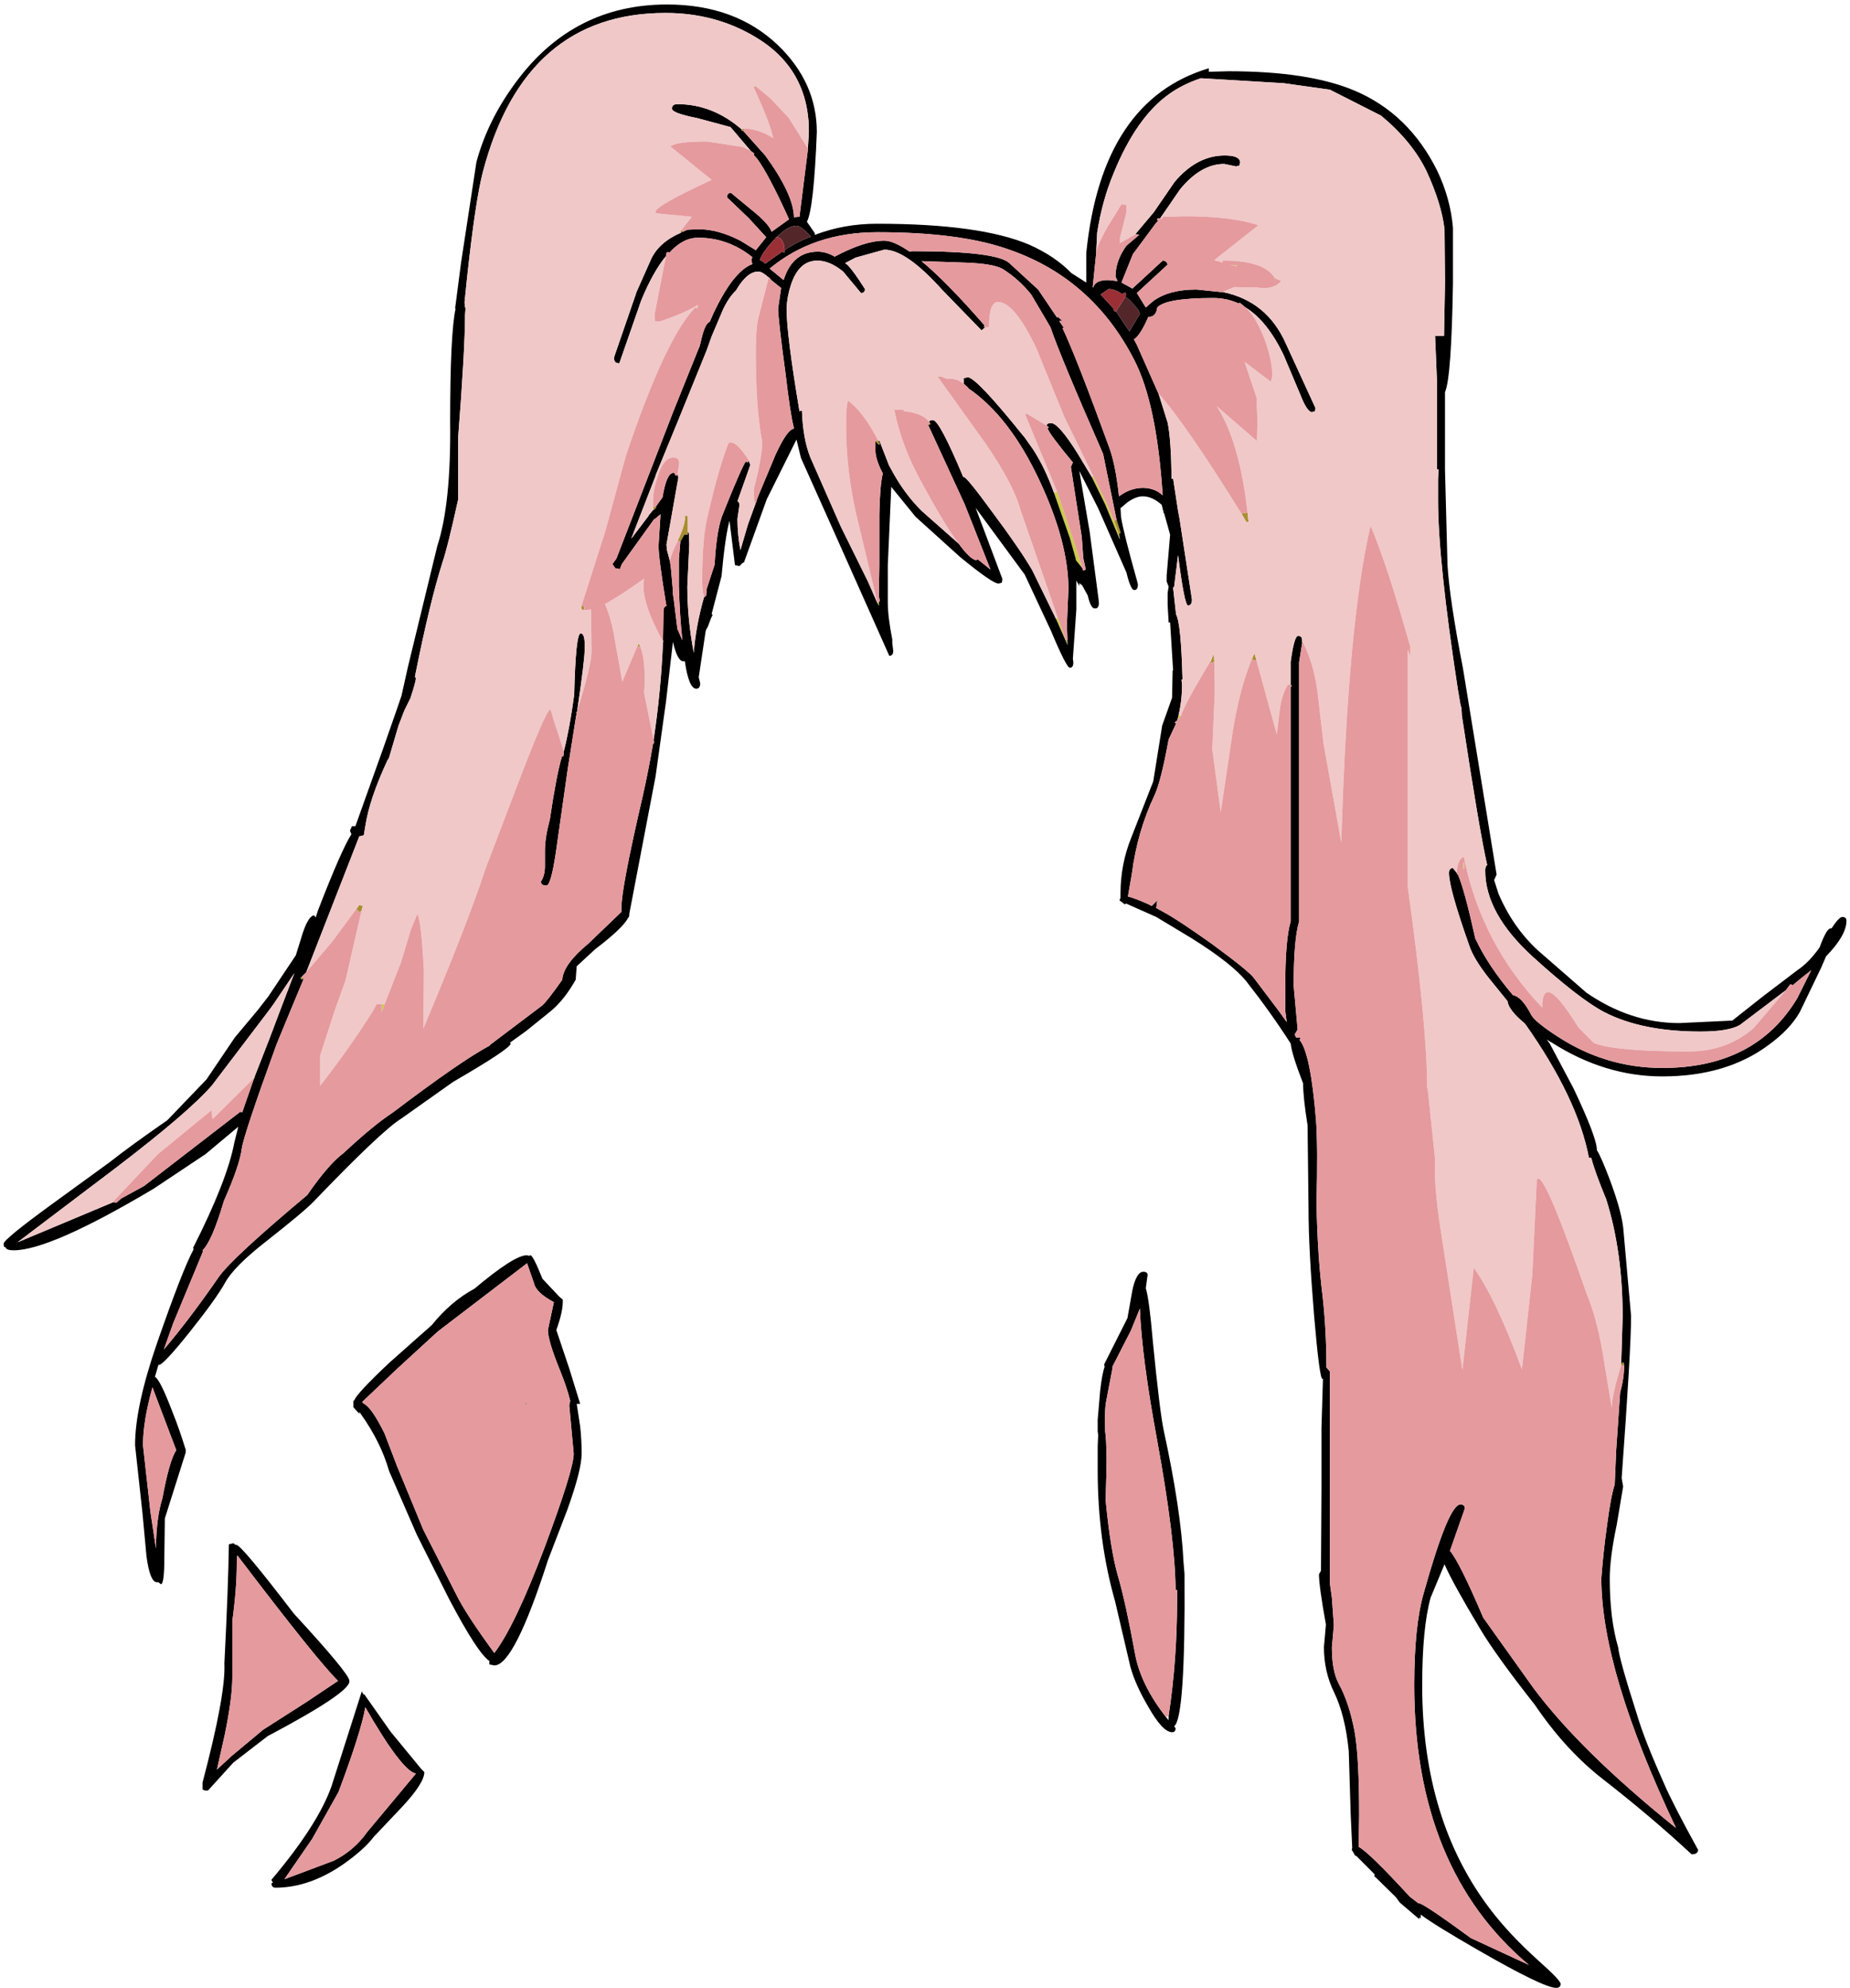 <?xml version="1.0" encoding="UTF-8"?>
<svg xmlns="http://www.w3.org/2000/svg" xmlns:xlink="http://www.w3.org/1999/xlink" width="296px" height="318px" viewBox="0 0 296 318" version="1.1">
<g id="surface1">
<path style=" stroke:none;fill-rule:evenodd;fill:rgb(79.608%,79.608%,27.843%);fill-opacity:1;" d="M 129.266 23.914 L 129.105 23.914 L 129.266 23.758 L 129.266 23.914 M 185.633 34.918 L 185.789 35.078 L 185.551 34.996 L 185.633 34.918 M 194.762 65.051 L 194.762 65.129 L 194.68 65.051 L 194.762 65.051 M 188.57 114.398 L 188.965 114.477 L 188.332 115.273 L 188.57 114.398 M 193.648 105.789 L 193.73 105.789 L 193.73 105.867 L 193.648 105.789 M 206.113 109.453 L 206.512 109.453 L 206.512 109.613 L 206.113 109.453 M 208.336 102.758 L 208.418 102.758 L 208.336 102.918 L 208.336 102.758 M 246.684 161.113 L 246.762 161.113 L 246.762 161.191 L 246.684 161.113 M 234.297 138.949 L 234.137 139.031 C 234.086 138.5 234.113 138.102 234.219 137.836 L 234.297 138.949 M 286.855 157.605 L 286.934 157.523 L 287.012 157.605 L 286.855 157.605 M 203.891 44.961 L 203.812 44.961 L 203.891 44.961 M 197.938 42.492 L 197.855 42.648 L 196.906 42.332 L 197.938 42.492 M 169.117 78.602 L 171.578 85.859 L 173.168 90.879 L 172.133 89.605 L 172.133 89.445 L 171.184 86.098 L 168.641 78.844 L 169.117 78.602 M 170.785 102.52 L 170.785 103.238 L 170.625 102.758 L 168.961 99.012 L 169.195 98.691 L 170.547 102.438 L 170.547 102.598 L 170.785 102.52 M 140.617 96.301 L 140.617 96.938 L 140.379 96.461 L 140.379 96.379 L 140.617 96.301 M 179.043 85.379 L 179.121 85.938 L 179.043 86.016 L 176.82 80.676 L 174.676 76.293 L 174.914 76.133 L 177.137 80.676 L 178.246 83.305 L 178.961 85.301 L 178.961 85.379 L 179.043 85.379 M 199.129 82.109 L 199.047 82.031 L 199.129 82.031 L 199.129 82.109 M 120.93 80.355 L 120.93 80.438 L 120.691 80.355 L 120.93 80.355 M 104.891 76.133 L 104.891 76.051 L 105.207 76.293 L 104.891 76.133 M 111.641 48.789 L 111.719 48.707 L 111.641 48.867 L 111.641 48.789 M 93.457 97.02 L 93.539 97.098 L 93.457 97.098 L 93.457 97.02 M 92.27 114.238 L 92.27 114.477 L 92.188 114.477 L 92.27 114.238 M 89.887 121.094 L 89.887 121.016 L 89.965 121.016 L 89.887 121.094 M 88.535 114.957 L 88.934 116.867 L 88.535 115.035 L 88.535 114.957 M 61.543 160.633 L 61.227 161.512 L 61.066 161.91 L 61.066 160.633 L 61.543 160.633 M 57.336 145.887 L 57.336 145.727 L 57.336 145.887 M 102.191 103.395 L 102.27 103.555 L 102.191 103.555 L 102.191 103.395 "/>
<path style=" stroke:none;fill-rule:evenodd;fill:rgb(65.882%,55.686%,18.431%);fill-opacity:1;" d="M 120.93 13.793 L 120.609 14.031 L 120.691 13.793 L 120.93 13.793 M 119.023 20.566 L 118.941 20.965 L 118.703 20.965 L 118.625 20.809 L 118.703 20.727 L 118.863 20.566 L 119.023 20.566 M 109.258 37.07 L 108.941 37.23 L 108.859 36.91 L 109.02 36.832 L 109.258 37.07 M 106.082 102.359 L 106.16 102.598 L 106.16 102.758 L 106.082 102.598 L 106.082 102.359 M 104.652 118.863 L 104.492 119.02 L 104.492 118.941 L 104.652 118.863 M 48.602 156.57 L 48.285 156.727 L 48.047 156.41 L 48.285 156.25 L 48.602 156.57 M 195.555 41.773 L 195.555 41.691 L 195.793 41.691 L 195.555 41.773 M 203.969 44.484 L 204.129 44.562 L 203.891 44.961 L 203.969 44.484 M 199.605 82.031 L 199.762 83.465 L 199.445 83.547 L 198.652 82.191 L 199.047 82.031 L 199.129 82.109 L 199.605 82.031 M 193.57 105.945 L 193.648 105.789 L 193.73 105.867 L 193.73 105.789 L 194.207 104.512 L 194.285 105.867 L 193.887 106.027 L 193.809 105.945 L 193.809 106.027 L 193.57 105.945 M 200.316 105.391 L 200.715 104.512 L 201.031 105.629 L 200.637 105.629 L 200.555 105.547 L 200.316 105.391 M 208.418 102.758 L 208.496 102.836 L 208.336 102.918 L 208.418 102.758 M 233.82 113.121 L 233.742 113.121 L 233.742 112.801 L 233.82 113.121 M 233.266 139.906 L 233.188 139.906 L 233.105 139.746 L 233.105 139.668 L 233.266 139.906 M 198.176 48.551 L 198.176 48.469 L 198.414 48.469 L 198.176 48.551 M 167.609 68.559 L 167.77 68.32 L 167.848 68.32 L 167.609 68.559 M 170.785 102.359 L 170.785 102.52 L 170.547 102.598 L 170.547 102.438 L 170.785 102.359 M 148.793 67.68 L 148.875 67.762 L 148.875 67.84 L 148.715 68 L 148.477 67.922 L 148.793 67.68 M 140.539 70.551 L 140.777 70.949 L 140.695 71.188 L 140.301 70.871 L 140.141 70.633 L 140.062 70.633 L 140.457 70.391 L 140.539 70.551 M 157.449 52.297 L 157.367 52.297 L 157.527 52.059 L 157.449 52.297 M 178.645 83.148 L 179.281 85.141 L 179.281 85.301 L 179.043 85.379 L 178.961 85.379 L 178.961 85.301 L 178.246 83.305 L 178.645 83.148 M 150.145 60.426 L 150.062 60.27 L 150.461 60.188 L 150.145 60.426 M 268.039 292.332 L 268.117 292.332 L 268.117 292.41 L 268.039 292.332 M 259.859 218.43 L 259.383 218.43 L 259.543 217.953 L 259.781 217.953 L 259.859 218.27 L 259.859 218.43 M 206.59 109.613 L 206.75 109.613 L 206.512 109.934 L 206.59 109.613 M 119.816 73.742 L 119.578 73.98 L 119.816 73.66 L 119.816 73.742 M 110.051 85.141 L 110.051 85.539 L 109.496 85.539 L 108.859 86.656 L 108.465 86.496 L 108.465 86.414 C 109.309 84.66 109.68 83.359 109.574 82.508 L 109.895 82.508 L 110.051 82.668 L 110.051 85.141 M 104.969 80.996 L 104.969 81.234 L 104.574 81.633 L 104.574 81.473 L 104.492 81.074 L 104.969 80.996 M 93.062 96.859 L 93.457 97.02 L 93.457 97.578 L 93.062 97.496 L 92.984 97.02 L 93.062 96.859 M 88.141 113.68 L 88.059 113.441 L 88.141 113.68 M 57.812 145.805 L 57.336 145.887 L 57.336 145.727 L 57.02 145.406 L 57.496 144.77 L 58.051 144.93 L 57.812 145.805 M 140.379 96.379 L 140.617 96.301 L 140.379 96.379 M 102.27 103.555 L 102.191 103.395 L 102.031 103.238 L 102.191 102.918 L 102.43 103.395 L 102.27 103.555 M 18.277 192.363 L 18.195 192.281 L 18.195 192.125 L 18.277 192.363 M 40.664 172.434 L 40.824 172.273 L 40.742 172.434 L 40.586 172.672 L 40.504 172.594 L 40.664 172.434 "/>
<path style=" stroke:none;fill-rule:evenodd;fill:rgb(0%,0%,0%);fill-opacity:1;" d="M 118.941 20.965 L 122.438 24.871 C 125.453 29.02 126.988 32.312 127.039 34.758 L 127.836 34.68 L 127.914 34.68 L 129.266 23.914 L 129.266 23.758 L 129.422 21.047 C 129.422 14.297 126.512 9.223 120.691 5.82 C 116.457 3.32 111.719 2.074 106.48 2.074 C 91.449 2.074 81.711 10.551 77.262 27.504 C 76.469 30.531 75.621 36.191 74.723 44.484 L 74.324 48.391 L 74.406 49.105 L 74.484 49.348 L 74.406 50.383 C 74.406 53.996 74.035 60.586 73.293 70.152 L 73.293 79.957 C 72.184 85.008 71.363 88.301 70.832 89.844 C 69.457 94.148 67.973 100.285 66.387 108.258 L 66.547 108.496 C 66.547 108.816 66.254 109.879 65.672 111.688 L 64.719 113.602 L 63.766 116.07 L 62.258 121.172 L 62.102 121.492 L 62.02 121.57 C 60.062 125.77 58.871 129.305 58.449 132.176 L 58.211 133.609 L 57.652 133.77 L 57.496 133.77 L 49 155.531 L 48.285 156.25 L 48.047 156.41 L 48.285 156.727 L 48.602 156.57 L 46.539 161.512 L 44.238 167.09 C 40.742 176.711 38.891 182.266 38.68 183.754 C 38.469 185.508 37.516 188.297 35.82 192.125 C 34.551 196.43 33.414 199.059 32.406 200.016 L 32.488 200.176 L 27.723 211.656 L 26.215 215.879 C 28.969 212.637 31.906 208.758 35.027 204.242 C 36.457 202.223 41.168 197.863 49.16 191.168 C 51.434 187.871 53.367 185.641 54.953 184.469 C 58.078 181.547 60.723 179.367 62.895 177.934 C 70.199 172.406 75.359 168.844 78.375 167.25 L 78.375 167.172 L 86.711 160.875 C 87.238 160.449 88.324 159.066 89.965 156.727 C 90.07 155.082 91.449 153.168 94.094 150.988 L 99.414 145.887 L 99.414 145.328 C 99.414 143.148 100.551 137.172 102.828 127.391 C 103.461 124.574 104.02 121.758 104.492 118.941 L 104.492 119.02 L 104.652 118.863 L 104.574 118.383 C 105.367 113.121 105.871 107.859 106.082 102.598 L 106.16 102.758 L 106.16 102.598 L 106.082 102.359 L 106.16 97.816 C 106.16 97.285 106.32 96.992 106.637 96.938 L 106.559 96.539 C 105.766 91.703 105.367 88.621 105.367 87.293 L 105.684 82.27 L 104.73 83.066 L 104.652 83.066 L 99.492 90.242 L 99.176 91.039 L 98.383 90.879 L 98.383 90.801 L 97.984 90.242 L 98.621 89.367 L 107.75 65.77 L 111.957 55.324 L 112.355 53.73 C 112.723 52.348 113.121 51.605 113.543 51.5 L 114.18 50.062 C 116.297 45.598 118.359 42.996 120.371 42.25 L 120.215 41.613 L 120.371 41.137 C 117.777 39.062 114.895 38.027 111.719 38.027 C 110.078 38.027 108.543 38.824 107.113 40.418 L 106.957 40.34 L 106.719 40.34 L 106.637 40.496 L 106.559 40.977 C 105.184 42.625 103.859 44.988 102.59 48.07 L 99.094 58.117 C 98.406 58.117 98.145 57.742 98.301 57 L 101.875 46.637 L 104.176 41.453 C 105.023 39.648 106.609 38.238 108.941 37.23 L 109.258 37.07 L 109.973 36.75 L 111.797 36.672 C 113.863 36.672 116.086 37.281 118.465 38.504 L 120.93 40.02 L 122.594 37.945 L 119.816 34.918 L 116.324 31.57 C 116.324 31.09 116.535 30.852 116.957 30.852 L 121.008 34.199 C 122.332 35.316 123.152 36.273 123.469 37.07 L 126.246 35.078 C 124.078 30.293 122.383 27.078 121.168 25.43 L 120.609 24.793 L 120.691 24.555 L 120.133 24.156 L 116.879 20.328 L 111.559 18.895 C 108.859 18.363 107.512 17.855 107.512 17.379 C 107.512 16.902 107.801 16.66 108.383 16.66 C 112.141 16.66 115.582 18.016 118.703 20.727 L 118.625 20.809 L 118.703 20.965 L 118.941 20.965 M 129.105 35.477 L 130.375 37.309 L 130.375 37.629 L 130.453 37.547 C 133.523 36.379 136.805 35.793 140.301 35.793 C 151.309 35.793 159.434 36.91 164.672 39.141 C 167.426 40.363 169.672 41.879 171.422 43.688 L 173.801 45.199 L 173.801 40.496 C 175.441 24.18 181.98 14.324 193.41 10.922 L 193.41 11.48 L 196.586 11.398 C 205.16 11.398 211.883 12.438 216.754 14.508 C 222.52 16.953 226.914 21.207 229.93 27.266 C 231.359 30.238 232.207 33.297 232.473 36.434 L 232.473 45.281 C 232.312 55.379 231.891 61.199 231.199 62.738 L 231.199 75.094 L 231.598 90.32 C 231.809 93.988 232.629 99.488 234.059 106.824 L 239.457 139.906 L 239.062 140.785 L 239.773 143.016 C 241.309 146.578 243.402 149.578 246.047 152.023 L 253.828 158.801 C 258.539 162.043 263.488 163.664 268.672 163.664 L 277.168 163.266 L 282.012 159.438 L 287.566 155.215 C 288.84 154.363 290.031 153.141 291.141 151.547 C 291.883 149.527 292.465 148.516 292.887 148.516 L 293.047 148.516 C 293.84 147.293 294.422 146.684 294.793 146.684 C 295.215 146.684 295.43 146.895 295.43 147.32 C 295.43 148.863 294.344 150.75 292.172 152.98 L 291.379 154.816 L 287.965 161.91 C 286.906 163.77 285.238 165.523 282.965 167.172 C 278.465 170.52 272.801 172.195 265.973 172.195 C 259.836 172.195 253.934 170.387 248.27 166.773 L 248.109 166.691 L 247.477 166.293 L 247.953 166.934 L 251.762 174.105 C 254.25 179.367 255.496 182.637 255.496 183.914 L 255.496 183.992 C 255.973 184.734 256.66 186.305 257.559 188.695 C 258.934 192.363 259.676 195.18 259.781 197.145 L 260.973 210.539 C 260.973 214.047 260.469 222.684 259.465 236.445 L 259.703 237.801 L 258.672 243.941 C 257.93 247.449 257.559 250.32 257.559 252.551 C 257.559 256.801 258.008 260.469 258.91 263.551 C 259.016 264.773 260.02 268.363 261.926 274.312 C 262.668 276.863 264.094 280.504 266.211 285.234 C 267.113 287.359 268.938 290.922 271.691 295.918 C 271.691 296.395 271.348 296.637 270.656 296.637 C 266.371 292.648 261.633 288.637 256.445 284.598 C 252.477 281.516 248.852 277.555 245.57 272.719 C 241.391 267.406 238.48 263.367 236.836 260.602 C 233.875 255.66 231.969 252.203 231.121 250.238 L 228.898 255.578 C 228 258.82 227.551 263.5 227.551 269.609 C 227.551 284.121 231.254 296.156 238.664 305.723 C 240.676 308.328 243.188 310.984 246.207 313.695 C 248.535 315.77 249.699 316.988 249.699 317.363 C 249.699 317.789 249.461 318 248.984 318 C 247.66 318 243.531 316.008 236.602 312.02 C 231.891 309.312 228.793 307.398 227.312 306.281 L 227.312 306.918 L 227.074 306.68 L 227.074 307 L 223.977 304.367 L 223.34 303.492 L 220.086 300.301 L 219.926 300.223 L 219.926 299.824 L 216.992 296.875 L 216.832 296.875 L 216.516 296.316 L 216.277 295.918 L 216.355 295.598 L 216.117 290.418 L 215.801 280.133 C 215.43 276.309 214.637 273.145 213.418 270.648 C 212.359 268.469 211.828 266.078 211.828 263.473 L 212.148 259.883 C 211.406 255.793 211.035 253.109 211.035 251.832 L 211.355 251.273 L 211.434 238.441 L 211.434 228.477 L 211.672 220.582 L 211.59 220.582 C 211.273 220.582 210.824 217.156 210.242 210.301 C 209.66 203.23 209.367 197.625 209.367 193.48 L 209.211 180.008 C 208.734 177.031 208.496 174.797 208.496 173.309 C 207.277 170.176 206.617 168.047 206.512 166.934 C 204.395 163.637 202.066 160.367 199.523 157.125 C 197.988 155.16 195 152.797 190.555 150.031 L 184.996 146.684 L 180.152 144.531 L 179.996 144.691 L 179.359 144.211 L 179.121 144.051 L 179.281 143.574 L 179.281 142.938 C 179.281 139.801 179.863 136.797 181.027 133.93 L 184.52 125 L 185.949 116.07 L 187.535 111.605 L 187.617 107.301 L 187.695 107.223 L 187.219 99.57 L 186.98 99.57 L 186.82 96.699 L 186.82 94.867 L 186.98 93.828 L 186.664 93.031 L 186.664 92.074 L 187.219 85.539 L 186.266 82.109 L 186.188 82.109 L 186.188 82.031 L 185.871 80.754 C 184.863 79.852 183.859 79.398 182.852 79.398 C 182.113 79.398 181.293 79.719 180.391 80.355 L 179.359 81.234 L 179.281 81.234 L 179.359 82.668 C 179.625 84.371 180.496 87.852 181.98 93.113 L 182.059 93.43 L 182.059 93.512 C 182.059 94.094 181.875 94.387 181.504 94.387 L 181.422 94.387 C 181.055 94.281 180.656 93.352 180.234 91.598 L 175.707 81.312 L 172.691 75.336 L 174.359 85.141 L 175.785 95.98 L 175.785 96.062 C 175.891 96.859 175.734 97.285 175.309 97.336 L 175.152 97.336 C 174.727 97.336 174.359 96.645 174.039 95.266 L 173.168 93.672 L 172.691 93.273 L 172.691 93.75 L 172.215 92.871 L 172.215 97.496 L 171.66 105.391 L 171.738 105.945 C 171.738 106.531 171.551 106.824 171.184 106.824 C 170.812 106.824 169.805 104.855 168.164 100.926 L 163.957 91.918 L 156.098 81.234 L 160.387 92.633 L 160.305 93.191 L 159.828 93.352 L 159.75 93.352 C 159.113 93.352 157.078 91.941 153.637 89.125 L 146.492 82.668 L 142.602 77.887 L 142.047 90.402 L 142.047 96.379 C 142.047 97.867 142.285 99.836 142.762 102.281 L 142.762 102.836 L 142.918 104.113 C 142.918 104.645 142.707 104.91 142.285 104.91 L 133.152 84.422 L 128.152 73.262 L 127.438 70.312 L 122.676 79.879 L 119.023 90.004 L 118.863 90.004 L 118.309 90.562 L 117.594 90.402 L 116.719 83.305 C 116.242 85.059 115.82 88.012 115.449 92.156 L 113.863 98.215 L 114.02 98.375 L 113.781 98.852 L 113.148 100.527 L 113.148 100.367 L 112.91 100.926 L 111.797 108.34 L 112.035 109.297 C 112.035 109.879 111.824 110.172 111.402 110.172 C 110.605 110.172 110 108.711 109.574 105.789 L 109.336 105.789 C 108.703 105.789 108.145 104.75 107.668 102.68 L 106.559 112.246 L 104.891 124.203 L 100.684 146.203 L 100.684 146.445 L 100.605 146.762 L 100.523 146.762 C 100.047 147.824 98.273 149.527 95.207 151.863 L 92.27 154.574 L 92.109 156.727 C 90.945 158.801 89.648 160.449 88.219 161.672 L 84.172 164.938 L 81.629 166.773 L 81.551 166.773 L 81.711 166.934 C 81.711 167.465 78.641 169.508 72.5 173.07 L 64.164 178.969 C 62.102 180.246 57.441 184.656 50.191 192.203 C 49.184 193.266 46.617 195.418 42.488 198.66 C 39.156 201.266 37.012 203.418 36.059 205.117 C 35.055 206.926 33.148 209.582 30.344 213.09 C 27.539 216.598 25.898 218.352 25.422 218.352 L 25.344 218.352 L 24.785 220.266 C 25.316 220.477 26.27 222.391 27.645 226.004 C 28.387 227.863 29.047 229.75 29.629 231.664 L 29.707 231.824 L 29.707 232.383 L 29.629 232.621 L 26.375 242.906 L 26.293 249.203 C 26.293 252.02 26.109 253.426 25.738 253.426 L 25.344 253.109 L 25.105 253.109 C 24.363 253.109 23.809 251.727 23.438 248.965 L 22.801 242.105 L 21.609 231.188 C 21.609 227.094 22.773 221.672 25.105 214.922 C 27.855 207.004 29.812 201.98 30.98 199.855 L 30.898 199.617 C 34.551 192.391 36.746 186.781 37.488 182.797 L 38.125 180.246 L 32.883 184.629 L 24.629 190.129 C 13.566 196.719 6.078 200.016 2.16 200.016 C 1.418 200.016 0.996 199.855 0.891 199.539 L 0.652 199.457 L 0.57 198.98 C 0.57 198.5 3.164 196.375 8.352 192.602 L 17.562 185.906 C 19.785 184.152 22.855 181.918 26.77 179.207 L 33.043 172.672 L 37.566 165.977 L 41.301 161.512 L 42.965 159.359 L 47.332 152.82 L 48.445 149.234 C 49.078 147.375 49.688 146.445 50.27 146.445 L 50.508 146.762 L 50.906 145.566 C 53.395 139.137 55.168 135.098 56.227 133.449 L 55.988 132.891 L 56.305 132.176 L 56.859 132.176 L 61.305 119.738 L 63.449 113.602 L 64.242 111.289 L 65.273 106.664 L 69.961 87.371 C 71.441 82.855 72.129 76.238 72.023 67.523 C 72.023 58.062 72.316 52.004 72.898 49.348 L 72.816 49.348 L 73.77 42.012 L 76.23 25.91 C 77.449 21.391 79.594 17.086 82.66 12.996 C 88.75 4.809 96.766 0.719 106.719 0.719 C 114.02 0.719 119.949 2.895 124.5 7.254 C 128.629 11.242 130.691 15.863 130.691 21.125 C 130.375 29.258 129.848 34.039 129.105 35.477 M 233.742 113.121 L 233.266 110.332 C 231.148 96.566 230.09 86.469 230.09 80.039 L 230.09 76.691 L 230.168 75.094 L 229.93 75.094 L 229.93 61.383 L 229.613 53.73 L 231.043 53.73 L 231.199 45.199 L 231.121 36.672 C 230.805 33.961 229.852 30.879 228.262 27.422 C 226.73 24.234 224.293 21.258 220.961 18.496 L 212.781 14.348 L 205.398 13.312 L 192.141 12.516 C 190.234 13.152 188.57 13.977 187.141 14.988 C 183.594 17.484 180.602 21.738 178.168 27.742 C 176.949 30.664 176.078 33.828 175.547 37.23 L 175.391 40.34 L 175.391 40.496 L 174.832 45.918 L 174.914 45.996 C 175.125 45.199 175.918 44.801 177.297 44.801 L 178.805 44.961 L 178.484 44.246 C 178.484 42.543 179.066 40.895 180.234 39.301 L 182.297 37.547 L 181.66 37.469 L 181.582 37.547 L 184.598 33.961 L 187.934 29.098 C 190.316 26.281 192.988 24.871 195.953 24.871 C 197.594 24.871 198.414 25.246 198.414 25.988 L 198.332 26.465 L 197.777 26.625 L 195.871 26.227 C 193.387 26.227 191.031 27.582 188.809 30.293 L 185.633 34.918 L 185.551 34.996 L 185.395 34.918 L 185.156 34.996 L 185.156 35.234 L 185.312 35.316 L 184.996 35.633 L 181.266 40.656 L 179.438 45.199 L 181.184 46.156 L 186.027 41.691 C 186.453 41.691 186.715 41.906 186.82 42.332 L 181.898 46.875 L 183.328 49.188 L 184.52 48.152 C 186.215 46.93 188.516 46.316 191.426 46.316 L 195.316 46.715 L 195.633 46.715 C 200.344 47.672 203.707 50.41 205.719 54.926 L 210.48 65.289 L 210.402 65.77 L 209.926 65.93 C 209.395 65.93 208.762 64.973 208.02 63.059 L 205.398 56.84 C 203.652 53.172 201.613 50.621 199.285 49.188 L 198.414 48.469 L 198.176 48.469 L 198.176 48.551 C 196.906 47.965 195.555 47.672 194.125 47.672 C 189.098 47.672 186.105 48.176 185.156 49.188 C 185.051 50.195 184.574 50.703 183.727 50.703 C 182.879 52.668 182.113 53.863 181.422 54.289 L 181.898 55.164 L 185.395 63.059 L 186.82 67.602 C 187.191 69.355 187.402 72.359 187.457 76.609 L 187.695 76.531 L 188.488 81.711 L 188.727 82.988 L 190.711 95.902 C 190.711 96.539 190.5 96.859 190.078 96.859 C 189.707 96.859 189.176 94.176 188.488 88.809 L 187.855 93.91 L 187.695 93.988 L 188.172 98.293 C 188.699 99.199 189.043 102.652 189.203 108.656 L 189.043 108.738 L 189.125 109.535 C 189.125 111.234 188.938 112.855 188.57 114.398 L 188.332 115.273 L 187.934 115.594 L 188.172 115.754 L 186.98 118.305 C 186.188 122.66 185.445 125.609 184.758 127.152 C 182.906 131.031 181.688 135.23 181.105 139.746 L 180.469 143.414 C 181.16 143.574 182.219 143.973 183.645 144.609 L 184.281 144.93 L 185.156 144.051 L 184.996 145.25 L 186.426 146.047 C 187.801 146.789 190.289 148.438 193.887 150.988 C 198.016 154.016 200.293 155.879 200.715 156.57 L 204.684 161.828 L 205.875 163.504 L 205.637 161.672 L 205.637 157.844 C 205.637 152.797 205.93 149.312 206.512 147.402 L 206.512 109.934 L 206.75 109.613 L 206.512 109.613 L 206.512 105.867 C 206.883 103.105 207.277 101.723 207.703 101.723 C 208.125 101.723 208.336 101.961 208.336 102.438 L 208.336 102.918 L 207.859 105.945 L 207.859 147.402 C 207.277 149.312 206.988 152.742 206.988 157.684 L 207.621 164.699 L 207.145 165.496 L 207.383 165.977 L 208.098 165.977 L 207.941 166.375 C 209.105 167.754 209.977 172.008 210.559 179.129 C 210.77 182 210.797 186.438 210.641 192.441 C 210.746 198.023 211.062 202.91 211.59 207.109 C 212.016 210.832 212.227 214.711 212.227 218.75 L 212.781 219.387 L 212.781 253.27 L 213.102 255.578 L 213.418 259.965 L 213.102 263.551 C 213.102 266.051 213.469 267.988 214.211 269.371 C 215.324 271.391 216.168 273.969 216.754 277.105 C 217.227 279.816 217.465 284.254 217.465 290.418 L 217.387 295.441 C 218.5 296.023 221.223 298.68 225.562 303.41 L 226.914 304.449 L 226.992 304.449 C 227.469 304.449 230.25 306.309 235.328 310.027 L 244.617 314.332 C 232.391 304.074 226.277 289.141 226.277 269.531 C 226.277 263.258 226.781 258.371 227.789 254.863 C 230.434 245.402 232.391 240.672 233.664 240.672 C 234.137 240.672 234.375 240.887 234.375 241.309 L 231.996 248.086 C 233.055 249.363 234.828 252.922 237.312 258.77 L 245.332 270.008 C 250.309 276.707 257.875 284.145 268.039 292.332 L 268.117 292.41 L 268.117 292.332 C 260.18 275.59 256.211 262.305 256.211 252.473 C 256.422 249.707 256.711 246.996 257.082 244.34 C 257.504 241.043 257.93 238.758 258.352 237.484 L 258.59 231.984 L 259.227 222.734 C 259.648 221.246 259.859 219.812 259.859 218.43 L 259.859 218.27 L 259.781 217.953 L 259.543 217.953 L 259.383 218.43 L 259.621 210.617 C 259.621 203.711 258.75 197.465 257.004 191.883 C 255.734 188.801 254.938 186.598 254.621 185.266 L 254.223 185.188 C 253.008 178.809 249.594 171.66 243.984 163.742 C 242.238 162.309 241.309 161.113 241.203 160.156 L 238.426 156.727 C 236.625 154.496 235.488 152.609 235.012 151.066 C 232.895 145.062 231.836 141.262 231.836 139.668 C 231.836 139.137 232.047 138.871 232.473 138.871 L 233.105 139.668 L 233.105 139.746 L 233.188 139.906 L 233.266 139.906 C 233.953 141.449 234.879 144.852 236.043 150.109 C 237.367 152.98 239.379 156.012 242.078 159.199 C 243.031 159.359 244.008 160.422 245.016 162.387 C 245.438 163.133 246.84 164.273 249.223 165.816 C 254.355 169.164 259.941 170.84 265.973 170.84 C 275.926 170.84 283.121 167.117 287.566 159.676 L 289.793 155.215 L 288.281 156.41 L 286.934 157.523 L 286.855 157.605 L 286.457 157.445 L 285.742 158.402 L 278.359 163.984 C 277.141 164.672 275.051 165.02 272.086 165.02 C 265.84 165.02 260.707 163.984 256.684 161.91 C 254.039 160.527 250.227 157.578 245.254 153.062 C 240.172 148.438 237.633 143.84 237.633 139.27 C 237.633 138.793 237.738 138.5 237.949 138.395 C 237.102 134.672 235.754 126.699 233.898 114.477 L 233.82 113.121 L 233.742 112.801 L 233.742 113.121 M 169.516 51.418 L 170.23 52.457 L 169.992 52.457 C 171.527 55.695 174.039 62.129 177.535 71.746 C 178.168 73.5 178.672 76.051 179.043 79.398 C 180.258 78.496 181.527 78.047 182.852 78.047 C 184.121 78.047 185.18 78.445 186.027 79.242 C 185.395 69.461 183.883 62.262 181.504 57.637 C 176.949 48.707 170.043 42.73 160.781 39.699 C 155.699 38 148.898 37.148 140.379 37.148 C 133.551 37.148 127.809 39.09 123.152 42.969 L 125.375 44.801 C 126.328 41.773 128.152 40.258 130.852 40.258 C 131.75 40.258 132.652 40.523 133.551 41.055 C 136.727 39.355 139.371 38.504 141.488 38.504 C 142.496 38.504 143.844 39.09 145.539 40.258 L 145.938 40.18 C 154.934 40.18 160.121 40.816 161.496 42.09 L 166.102 46.316 L 169.117 50.781 L 169.277 50.703 L 169.992 51.34 L 169.516 51.34 L 169.516 51.418 M 178.566 49.824 L 180.707 53.012 L 182.375 50.223 C 182.375 49.852 181.848 49.133 180.789 48.07 L 180.074 47.434 L 180.152 47.113 L 180.074 46.797 L 179.52 47.035 C 178.777 46.504 178.062 46.238 177.375 46.238 L 176.105 47.113 L 178.168 49.348 L 178.168 49.586 L 178.246 49.746 L 178.566 49.824 M 173.168 90.879 L 173.324 91.277 L 173.723 91.117 L 173.324 89.285 L 173.086 85.938 L 171.34 74.695 L 171.66 73.98 C 169.277 71.109 167.926 69.301 167.609 68.559 L 167.848 68.32 L 167.77 68.32 L 167.449 68.082 C 167.504 67.816 167.742 67.68 168.164 67.68 C 168.961 67.68 170.363 69.277 172.371 72.465 L 174.676 76.293 L 176.82 80.676 L 179.043 86.016 L 179.199 86.336 L 179.121 85.938 L 179.043 85.379 L 179.281 85.301 L 179.281 85.141 L 178.645 83.148 L 176.5 72.625 C 171.844 61.996 169.039 55.246 168.086 52.375 L 167.848 51.977 L 167.531 51.418 L 164.988 47.113 C 163.719 45.52 162.211 44.164 160.465 43.047 C 159.457 42.465 157.449 42.117 154.43 42.012 L 147.445 41.773 C 150.145 44.004 153.504 47.434 157.527 52.059 L 157.367 52.297 L 157.449 52.297 L 157.605 52.375 L 157.051 52.855 L 150.777 46.398 C 146.914 42.09 143.82 39.938 141.488 39.938 L 136.887 41.215 L 135.219 42.09 C 135.746 42.359 136.805 43.738 138.395 46.238 C 138.395 46.664 138.184 46.875 137.758 46.875 L 134.902 43.445 C 133.473 42.277 132.094 41.691 130.773 41.691 C 128.812 41.691 127.41 42.969 126.566 45.52 C 126.141 46.797 125.902 48.07 125.852 49.348 C 125.852 52.109 126.539 57.582 127.914 65.77 L 128.312 65.688 C 128.418 68.719 128.867 71.215 129.66 73.184 L 134.504 84.184 L 138.871 93.031 L 140.379 96.461 L 140.617 96.938 L 140.617 96.301 L 140.777 96.141 L 140.617 95.344 L 140.695 90.48 L 140.695 82.27 C 140.75 79.188 140.934 77.008 141.25 75.734 C 140.457 74.246 140.062 72.996 140.062 71.988 L 140.062 70.633 L 140.141 70.633 L 140.301 70.871 L 140.695 71.188 L 140.777 70.949 L 140.539 70.551 L 140.695 70.473 L 142.125 74.141 L 142.203 74.379 L 142.602 75.094 C 143.926 77.594 145.539 79.801 147.445 81.711 L 153.398 86.973 C 154.668 88.727 155.621 89.605 156.258 89.605 L 156.414 89.445 L 158.48 91.117 L 154.352 80.676 L 148.477 67.922 L 148.715 68 L 148.875 67.84 L 148.875 67.762 L 148.793 67.68 L 148.637 67.441 C 148.742 67.281 148.953 67.203 149.27 67.203 C 149.957 67.203 151.574 70.234 154.113 76.293 L 154.191 76.293 C 154.512 76.293 156.043 78.18 158.797 81.953 C 161.656 85.777 163.773 88.859 165.148 91.199 L 168.961 99.012 L 170.625 102.758 L 170.785 103.238 L 170.785 102.199 L 170.707 99.887 L 170.945 94.227 C 170.945 89.285 169.434 83.574 166.418 77.09 C 163.191 70.125 159.352 65.129 154.906 62.102 L 154.906 62.023 L 154.191 61.383 L 154.191 60.508 L 154.828 60.348 C 155.727 60.348 158.637 63.402 163.559 69.516 L 163.957 69.992 L 165.309 71.906 C 166.578 73.875 167.688 76.184 168.641 78.844 L 171.184 86.098 L 172.133 89.445 L 172.133 89.605 L 173.168 90.879 M 124.262 37.945 L 124.023 38.027 L 124.102 38.184 L 123.867 38.344 C 122.648 39.621 121.879 40.711 121.562 41.613 C 121.988 41.773 122.277 41.957 122.438 42.172 L 125.137 40.258 L 125.531 40.418 L 125.531 40.02 C 126.855 39.117 128.258 38.398 129.738 37.867 C 128.684 36.699 127.914 36.113 127.438 36.113 C 126.539 36.113 125.48 36.723 124.262 37.945 M 120.93 80.355 L 121.008 80.355 L 121.086 79.957 L 121.562 78.762 L 124.102 72.703 C 125.32 70.047 126.301 68.664 127.039 68.559 C 126.617 66.859 126.168 63.934 125.691 59.789 C 124.898 53.996 124.5 50.516 124.5 49.348 L 124.977 46.078 L 123.391 44.801 L 123.152 44.484 L 122.992 44.324 L 122.992 44.402 C 122.305 43.766 121.75 43.445 121.324 43.445 C 120.109 43.445 118.918 44.457 117.754 46.477 C 117.012 47.168 116.324 48.176 115.688 49.504 L 113.863 53.809 L 113.066 56.043 L 108.465 67.363 L 104.891 76.051 L 104.891 76.133 L 101 86.176 L 103.781 82.508 L 103.781 82.43 L 103.938 82.27 L 104.574 81.473 L 104.574 81.633 L 104.969 81.234 L 104.969 80.996 L 106.004 79.559 C 106.426 76.957 107.008 75.652 107.75 75.652 L 107.988 75.734 L 108.066 76.051 L 108.305 76.051 L 108.383 75.895 L 108.543 76.371 L 106.637 87.133 L 106.719 88.012 L 107.191 89.766 L 107.352 90.961 L 107.668 94.547 L 107.668 95.023 L 107.828 96.141 L 108.383 100.605 L 109.18 102.438 C 108.914 100.102 108.727 97.23 108.621 93.828 L 108.621 89.445 L 108.859 86.656 L 109.496 85.539 L 110.051 85.539 L 110.051 85.141 L 110.211 85.219 L 110.289 87.055 L 109.973 93.828 C 109.973 97.285 110.316 100.816 111.004 104.434 C 111.215 101.562 111.773 98.559 112.672 95.426 L 112.75 95.504 L 112.988 95.266 L 113.066 94.227 L 114.34 90.32 C 114.551 86.391 115.027 83.598 115.766 81.953 C 117.727 77.062 118.918 74.352 119.34 73.82 L 119.578 73.98 L 119.816 73.742 L 120.055 74.379 L 117.992 80.199 C 118.203 80.25 118.309 80.465 118.309 80.836 L 117.992 82.988 C 117.992 84.637 118.148 86.309 118.465 88.012 L 119.656 83.945 L 120.93 80.438 L 120.93 80.355 M 92.348 113.758 L 92.188 114.078 L 92.27 114.238 L 92.188 114.477 L 90.84 123.008 L 88.934 136.398 C 88.406 139.906 87.902 141.66 87.426 141.66 C 86.844 141.66 86.551 141.449 86.551 141.023 C 86.977 140.387 87.188 139.562 87.188 138.551 L 87.188 136.082 C 87.188 134.699 87.453 133.023 87.98 131.059 C 88.668 126.383 89.305 123.059 89.887 121.094 L 89.965 121.016 L 90.125 121.016 L 90.203 120.375 L 90.203 120.215 C 90.84 117.719 91.395 114.688 91.871 111.129 C 92.031 104.59 92.375 101.324 92.902 101.324 C 93.273 101.324 93.484 101.773 93.539 102.68 L 93.539 104.035 C 93.539 105.098 93.141 108.34 92.348 113.758 M 181.184 206.395 C 181.609 204.426 182.191 203.445 182.934 203.445 C 183.516 203.445 183.727 203.734 183.566 204.32 L 183.328 206.074 C 183.699 207.297 184.07 210.086 184.441 214.445 C 185.18 221.992 185.762 226.773 186.188 228.793 C 188.039 237.297 189.098 244.34 189.363 249.918 L 189.52 251.754 C 189.629 267.219 189.07 275.352 187.855 276.148 L 188.094 276.465 C 188.094 276.891 187.906 277.105 187.535 277.105 C 186.531 277.105 185.262 275.75 183.727 273.039 C 182.348 270.699 181.398 268.574 180.867 266.66 L 178.406 256.137 C 176.555 249.652 175.629 242.664 175.629 235.172 L 175.629 231.344 L 175.707 229.59 L 175.629 228.953 L 175.629 227.121 L 176.023 222.496 C 176.238 220.637 176.477 219.359 176.738 218.668 L 176.66 218.27 L 180.391 210.855 L 181.184 206.395 M 186.98 274.473 C 187.879 268.574 188.332 262.438 188.332 256.059 L 188.332 254.383 L 188.094 254.305 C 188.039 248.832 187.059 240.887 185.156 230.469 C 183.516 221.645 182.586 214.605 182.375 209.344 L 180.945 212.852 L 178.008 218.59 L 178.008 218.828 L 176.898 224.648 C 176.793 225.605 176.766 227.039 176.82 228.953 C 177.082 230.656 177.109 234.32 176.898 239.953 C 177.426 245.375 178.09 249.441 178.883 252.152 C 179.676 254.863 180.578 258.953 181.582 264.43 C 182.164 267.777 183.832 271.203 186.582 274.711 L 186.98 275.191 L 186.98 274.473 M 18.277 192.363 L 18.672 192.363 L 19.387 191.727 L 23.039 189.73 L 38.441 177.855 L 38.758 177.934 L 40.586 172.672 L 40.742 172.434 L 40.824 172.273 L 40.664 172.434 L 43.125 166.137 L 44.871 161.512 L 47.094 155.691 L 43.762 160.633 L 43.125 161.512 L 33.918 173.629 C 31.43 176.5 26.32 180.883 18.594 186.781 L 2.797 198.738 L 18.195 192.281 L 18.277 192.363 M 62.18 121.57 L 62.18 122.051 L 62.102 122.289 L 62.18 121.57 M 89.012 212.77 L 91.078 218.91 L 92.824 224.57 L 92.27 224.57 L 92.824 228.156 C 92.984 229.59 93.062 231.055 93.062 232.539 C 93.062 234.293 92.293 237.297 90.758 241.551 L 87.664 249.602 C 84.062 260.816 81.207 266.422 79.09 266.422 L 78.297 266.262 L 78.297 265.703 C 77.023 264.855 74.855 261.504 71.785 255.66 L 66.703 245.535 L 62.258 235.332 C 61.359 232.195 59.824 229.113 57.652 226.082 L 57.496 225.844 L 57.496 226.164 L 56.543 225.129 L 56.543 224.09 L 56.699 224.012 C 56.859 223.375 58.711 221.379 62.258 218.031 L 69.086 211.973 C 71.148 209.422 73.426 207.484 75.914 206.152 C 80.148 202.594 82.926 200.812 84.25 200.812 L 84.328 200.812 L 84.648 200.891 L 84.883 200.812 C 85.148 200.812 85.785 202.062 86.789 204.559 L 89.41 207.352 L 89.488 207.43 L 90.047 207.906 L 90.047 208.227 C 90.047 209.344 89.699 210.855 89.012 212.77 M 58.129 224.488 C 59.031 224.914 60.168 226.535 61.543 229.352 L 63.527 234.535 L 67.738 244.738 L 72.977 255.023 C 73.98 257.094 76.02 260.23 79.09 264.43 C 81.312 261.504 83.984 255.898 87.109 247.609 C 90.23 239.266 91.793 234.242 91.793 232.539 L 91.078 224.809 L 91.234 224.09 C 90.867 222.602 90.309 220.957 89.57 219.148 C 88.297 216.012 87.664 213.887 87.664 212.77 L 88.617 208.305 C 86.711 207.297 85.652 206.285 85.441 205.277 L 84.328 202.09 L 70.039 213.012 L 63.609 218.91 L 57.973 224.25 L 57.973 224.328 L 58.129 224.488 M 84.172 224.488 L 84.41 224.57 L 83.852 224.57 L 84.172 224.488 M 58.129 271.047 L 58.289 271.047 L 62.496 277.023 L 67.418 283.004 L 67.895 283.48 C 67.895 284.652 66.703 286.512 64.324 289.062 L 59.797 293.844 C 58.793 295.172 57.203 296.609 55.035 298.148 C 51.383 300.699 47.73 301.977 44.078 301.977 C 43.656 301.977 43.441 301.738 43.441 301.258 L 43.68 301.18 L 43.441 300.781 L 43.441 300.699 C 48.418 294.801 51.621 289.805 53.051 285.715 L 57.891 270.566 L 58.129 271.047 M 55.906 268.973 C 55.906 270.195 51.539 273.117 42.809 277.742 L 37.328 281.969 L 33.281 286.43 L 32.805 286.43 L 32.406 286.273 L 32.406 285.156 C 34.895 275.75 36.059 269.398 35.902 266.102 C 36.324 257.758 36.562 251.406 36.617 247.051 L 37.25 246.891 C 37.41 246.891 37.543 246.969 37.648 247.129 L 37.805 247.129 C 38.336 247.129 41.406 250.797 47.016 258.133 C 52.941 264.562 55.906 268.148 55.906 268.895 L 55.906 268.973 M 54.082 268.895 C 51.859 266.715 46.484 260.016 37.965 248.805 L 37.887 250 C 37.887 252.762 37.648 255.871 37.172 259.328 L 37.172 268.336 C 37.172 270.516 36.773 273.543 35.98 277.422 L 34.711 283.082 L 36.934 281.012 L 42.094 276.707 L 49.078 272.242 L 54.082 268.895 M 24.391 221.938 C 23.383 225.551 22.879 228.633 22.879 231.188 L 24.07 241.867 L 24.945 247.688 C 24.996 244.34 25.344 241.684 25.977 239.715 C 26.719 235.676 27.457 233.098 28.199 231.984 L 24.391 221.938 M 58.449 273.117 C 58.023 275.668 56.594 280.188 54.16 286.672 L 49.953 294.164 L 45.508 300.621 L 53.367 297.672 C 55.535 296.609 57.336 295.066 58.766 293.047 L 66.547 283.723 C 65.062 283.453 62.363 279.922 58.449 273.117 "/>
<path style=" stroke:none;fill-rule:evenodd;fill:rgb(72.549%,72.549%,25.49%);fill-opacity:1;" d="M 233.82 125.078 L 233.82 125.16 L 233.742 125.078 L 233.82 125.078 M 200.555 105.547 L 200.637 105.629 L 200.555 105.629 L 200.555 105.547 M 193.887 106.027 L 193.809 106.027 L 193.809 105.945 L 193.887 106.027 M 193.73 105.867 L 193.648 105.789 L 193.73 105.867 "/>
<path style=" stroke:none;fill-rule:evenodd;fill:rgb(32.549%,14.902%,16.471%);fill-opacity:1;" d="M 180.074 47.434 L 180.789 48.07 C 181.848 49.133 182.375 49.852 182.375 50.223 L 180.707 53.012 L 178.566 49.824 L 180.074 47.434 M 124.262 37.945 C 125.48 36.723 126.539 36.113 127.438 36.113 C 127.914 36.113 128.684 36.699 129.738 37.867 C 128.258 38.398 126.855 39.117 125.531 40.02 C 125.426 38.637 125.004 37.945 124.262 37.945 "/>
<path style=" stroke:none;fill-rule:evenodd;fill:rgb(60.392%,18.824%,21.176%);fill-opacity:1;" d="M 180.074 47.434 L 178.566 49.824 L 178.246 49.746 L 178.168 49.586 L 178.168 49.348 L 176.105 47.113 L 177.375 46.238 C 178.062 46.238 178.777 46.504 179.52 47.035 L 180.074 46.797 L 180.152 47.113 L 180.074 47.434 M 125.531 40.02 L 125.531 40.418 L 125.137 40.258 L 122.438 42.172 C 122.277 41.957 121.988 41.773 121.562 41.613 C 121.879 40.711 122.648 39.621 123.867 38.344 L 124.102 38.184 L 124.023 38.027 L 124.262 37.945 C 125.004 37.945 125.426 38.637 125.531 40.02 "/>
<path style=" stroke:none;fill-rule:evenodd;fill:rgb(94.118%,78.431%,78.431%);fill-opacity:1;" d="M 120.609 14.031 C 122.355 17.805 123.391 20.488 123.707 22.082 C 122.066 21.074 120.504 20.566 119.023 20.566 L 118.863 20.566 L 118.703 20.727 C 115.582 18.016 112.141 16.66 108.383 16.66 C 107.801 16.66 107.512 16.902 107.512 17.379 C 107.512 17.855 108.859 18.363 111.559 18.895 L 116.879 20.328 L 120.133 24.156 L 118.863 23.516 L 113.148 22.641 C 109.762 22.641 107.801 22.906 107.273 23.438 L 113.863 28.777 C 107.883 31.543 104.891 33.242 104.891 33.879 L 104.969 34.121 L 110.688 34.68 L 109.02 36.832 L 108.859 36.91 L 108.941 37.23 C 106.609 38.238 105.023 39.648 104.176 41.453 L 101.875 46.637 L 98.301 57 C 98.145 57.742 98.406 58.117 99.094 58.117 L 102.59 48.07 C 103.859 44.988 105.184 42.625 106.559 40.977 L 104.73 50.305 L 104.812 51.418 L 105.605 51.418 C 108.25 50.516 110.262 49.637 111.641 48.789 L 111.641 48.867 L 111.559 49.348 L 111.242 49.188 C 108.066 52.43 104.363 60.348 100.129 72.941 L 96.871 84.902 L 93.062 96.859 L 92.984 97.02 L 93.062 97.496 L 93.457 97.578 L 93.777 97.578 L 94.57 97.496 L 94.648 104.273 C 94.648 105.656 93.883 108.816 92.348 113.758 C 93.141 108.34 93.539 105.098 93.539 104.035 L 93.539 102.68 C 93.484 101.773 93.273 101.324 92.902 101.324 C 92.375 101.324 92.031 104.59 91.871 111.129 C 91.395 114.688 90.84 117.719 90.203 120.215 L 88.535 114.957 L 88.535 115.035 L 88.297 114.156 L 88.141 113.68 L 88.059 113.441 C 87.531 113.652 85.703 117.879 82.582 126.117 L 77.66 139.031 C 75.809 144.719 72.5 153.219 67.738 164.539 L 67.816 155.293 C 67.551 150.031 67.207 147.004 66.785 146.203 L 65.75 148.676 L 64.164 153.938 L 61.543 160.633 L 60.273 160.633 L 59.797 161.512 C 57.574 165.125 54.715 169.191 51.223 173.707 L 51.223 168.844 L 53.605 161.512 L 55.273 156.887 L 57.812 145.805 L 58.051 144.93 L 57.496 144.77 L 57.02 145.406 L 53.129 150.668 L 49 155.531 L 57.496 133.77 L 57.652 133.77 L 58.211 133.609 L 58.449 132.176 C 58.871 129.305 60.062 125.77 62.02 121.57 L 62.102 121.492 L 62.258 121.172 L 63.766 116.07 L 64.719 113.602 L 65.672 111.688 C 66.254 109.879 66.547 108.816 66.547 108.496 L 66.387 108.258 C 67.973 100.285 69.457 94.148 70.832 89.844 C 71.363 88.301 72.184 85.008 73.293 79.957 L 73.293 70.152 C 74.035 60.586 74.406 53.996 74.406 50.383 L 74.484 49.348 L 74.406 49.105 L 74.324 48.391 L 74.723 44.484 C 75.621 36.191 76.469 30.531 77.262 27.504 C 81.711 10.551 91.449 2.074 106.48 2.074 C 111.719 2.074 116.457 3.32 120.691 5.82 C 126.512 9.223 129.422 14.297 129.422 21.047 L 129.266 23.758 L 126.168 18.812 L 123.309 15.785 L 120.93 13.793 L 120.691 13.793 L 120.609 14.031 M 106.082 102.598 C 105.871 107.859 105.367 113.121 104.574 118.383 L 103.066 110.891 C 103.277 107.434 103.066 104.938 102.43 103.395 L 102.191 102.918 L 102.031 103.238 L 99.57 109.055 L 98.145 101.082 C 97.824 99.438 97.375 97.949 96.793 96.621 C 98.383 95.77 100.473 94.414 103.066 92.555 C 102.59 94.785 103.594 98.133 106.082 102.598 M 175.391 40.34 L 175.547 37.23 C 176.078 33.828 176.949 30.664 178.168 27.742 C 180.602 21.738 183.594 17.484 187.141 14.988 C 188.57 13.977 190.234 13.152 192.141 12.516 L 205.398 13.312 L 212.781 14.348 L 220.961 18.496 C 224.293 21.258 226.73 24.234 228.262 27.422 C 229.852 30.879 230.805 33.961 231.121 36.672 L 231.199 45.199 L 231.043 53.73 L 229.613 53.73 L 229.93 61.383 L 229.93 75.094 L 230.168 75.094 L 230.09 76.691 L 230.09 80.039 C 230.09 86.469 231.148 96.566 233.266 110.332 L 233.742 113.121 L 233.82 113.121 L 233.898 114.477 C 235.754 126.699 237.102 134.672 237.949 138.395 C 237.738 138.5 237.633 138.793 237.633 139.27 C 237.633 143.84 240.172 148.438 245.254 153.062 C 250.227 157.578 254.039 160.527 256.684 161.91 C 260.707 163.984 265.84 165.02 272.086 165.02 C 275.051 165.02 277.141 164.672 278.359 163.984 L 285.742 158.402 L 280.582 164.461 C 277.723 166.957 274.258 168.207 270.184 168.207 C 262.348 168.207 257.293 167.754 255.02 166.852 L 252.559 164.383 C 250.227 160.609 248.613 158.723 247.715 158.723 C 247.078 158.723 246.762 159.52 246.762 161.113 L 246.684 161.113 C 240.383 154.469 236.281 146.711 234.375 137.836 L 234.219 137.039 C 233.477 137.41 233.105 138.285 233.105 139.668 L 232.473 138.871 C 232.047 138.871 231.836 139.137 231.836 139.668 C 231.836 141.262 232.895 145.062 235.012 151.066 C 235.488 152.609 236.625 154.496 238.426 156.727 L 241.203 160.156 C 241.309 161.113 242.238 162.309 243.984 163.742 C 249.594 171.66 253.008 178.809 254.223 185.188 L 254.621 185.266 C 254.938 186.598 255.734 188.801 257.004 191.883 C 258.75 197.465 259.621 203.711 259.621 210.617 L 259.383 218.43 C 258.434 221.461 257.93 223.719 257.875 225.207 L 256.367 216.039 C 255.734 212.477 254.887 209.422 253.828 206.871 C 249.594 194.648 247.027 188.535 246.125 188.535 L 245.887 188.695 L 245.172 203.922 L 243.508 219.07 C 240.754 211.574 238.188 206.152 235.805 202.805 L 233.98 219.148 L 230.488 196.668 C 229.746 191.777 229.453 188.031 229.613 185.426 L 228.422 174.105 L 228.344 174.105 C 228.344 167.465 227.312 156.727 225.246 141.898 L 225.246 103.953 L 225.645 104.988 L 225.645 103.477 C 223.262 94.973 221.145 88.516 219.293 84.105 C 216.859 94.414 215.297 111.316 214.609 134.805 L 211.75 118.863 L 210.797 110.648 C 210.375 107.566 209.605 104.965 208.496 102.836 L 208.418 102.758 L 208.336 102.758 L 208.336 102.438 C 208.336 101.961 208.125 101.723 207.703 101.723 C 207.277 101.723 206.883 103.105 206.512 105.867 L 206.512 109.453 L 206.113 109.453 C 205.426 110.516 204.977 111.871 204.766 113.52 L 204.289 117.508 L 201.031 105.629 L 200.715 104.512 L 200.316 105.391 C 198.996 108.578 197.965 112.484 197.223 117.109 L 195.316 129.941 L 193.969 119.898 L 194.363 110.648 L 194.285 105.867 L 194.207 104.512 L 193.73 105.789 L 193.648 105.789 L 193.57 105.945 C 190.977 110.25 189.441 113.094 188.965 114.477 L 188.57 114.398 C 188.938 112.855 189.125 111.234 189.125 109.535 L 189.043 108.738 L 189.203 108.656 C 189.043 102.652 188.699 99.199 188.172 98.293 L 187.695 93.988 L 187.855 93.91 L 188.488 88.809 C 189.176 94.176 189.707 96.859 190.078 96.859 C 190.5 96.859 190.711 96.539 190.711 95.902 L 188.727 82.988 L 188.488 81.711 L 187.695 76.531 L 187.457 76.609 C 187.402 72.359 187.191 69.355 186.82 67.602 L 185.395 63.059 L 185.395 62.977 C 188.25 66.168 192.672 72.57 198.652 82.191 L 199.445 83.547 L 199.762 83.465 L 199.605 82.031 C 198.758 74.484 197.145 68.852 194.762 65.129 L 194.762 65.051 L 201.113 70.551 L 201.191 67.281 L 201.031 63.535 L 199.129 57.875 L 203.336 61.066 L 203.574 60.188 C 203.574 58.434 203.125 56.363 202.223 53.969 C 201.324 51.738 200.344 50.145 199.285 49.188 C 201.613 50.621 203.652 53.172 205.398 56.84 L 208.02 63.059 C 208.762 64.973 209.395 65.93 209.926 65.93 L 210.402 65.77 L 210.48 65.289 L 205.719 54.926 C 203.707 50.41 200.344 47.672 195.633 46.715 L 197.461 45.918 L 201.191 45.996 C 202.887 46.266 204.156 45.918 205.004 44.961 L 204.129 44.562 L 203.969 44.484 C 202.859 42.625 200.133 41.691 195.793 41.691 L 195.555 41.691 L 195.555 41.773 L 195.633 42.012 L 194.285 41.613 L 201.352 36.031 C 198.492 35.078 194.574 34.598 189.602 34.598 L 186.504 34.68 L 186.266 34.598 L 186.027 34.758 L 185.949 34.836 L 185.789 35.078 L 185.633 34.918 L 188.809 30.293 C 191.031 27.582 193.387 26.227 195.871 26.227 L 197.777 26.625 L 198.332 26.465 L 198.414 25.988 C 198.414 25.246 197.594 24.871 195.953 24.871 C 192.988 24.871 190.316 26.281 187.934 29.098 L 184.598 33.961 L 181.582 37.547 L 179.199 38.902 L 179.199 38.027 L 180.234 33.961 L 180.234 32.766 L 179.438 32.684 L 177.215 36.273 C 176.105 38.238 175.496 39.594 175.391 40.34 M 233.82 125.078 L 233.742 125.078 L 233.82 125.16 L 233.82 125.078 M 167.449 68.082 L 164.273 66.168 C 164.223 66.168 164.145 66.219 164.035 66.328 L 169.117 78.602 L 168.641 78.844 C 167.688 76.184 166.578 73.875 165.309 71.906 L 163.957 69.992 L 163.559 69.516 C 158.637 63.402 155.727 60.348 154.828 60.348 L 154.191 60.508 L 154.191 61.383 C 153.504 60.852 152.789 60.586 152.051 60.586 L 151.652 60.586 L 151.652 60.668 L 150.461 60.188 L 150.062 60.27 L 150.145 60.426 L 157.688 70.949 C 160.648 75.254 162.504 78.762 163.242 81.473 L 169.195 98.691 L 168.961 99.012 L 165.148 91.199 C 163.773 88.859 161.656 85.777 158.797 81.953 C 156.043 78.18 154.512 76.293 154.191 76.293 L 154.113 76.293 C 151.574 70.234 149.957 67.203 149.27 67.203 C 148.953 67.203 148.742 67.281 148.637 67.441 C 147.945 66.539 146.598 65.98 144.586 65.77 L 144.586 65.527 L 143.078 65.527 C 143.871 69.566 145.434 73.633 147.762 77.727 C 150.039 81.926 151.918 85.008 153.398 86.973 L 147.445 81.711 C 145.539 79.801 143.926 77.594 142.602 75.094 L 142.203 74.379 L 142.125 74.141 L 140.695 70.473 L 140.539 70.551 L 140.457 70.391 C 138.922 67.414 137.336 65.316 135.695 64.094 C 135.484 64.574 135.375 65.93 135.375 68.16 C 135.375 72.625 135.879 77.168 136.887 81.793 L 140.379 96.379 L 140.379 96.461 L 138.871 93.031 L 134.504 84.184 L 129.66 73.184 C 128.867 71.215 128.418 68.719 128.312 65.688 L 127.914 65.77 C 126.539 57.582 125.852 52.109 125.852 49.348 C 125.902 48.07 126.141 46.797 126.566 45.52 C 127.41 42.969 128.812 41.691 130.773 41.691 C 132.094 41.691 133.473 42.277 134.902 43.445 L 137.758 46.875 C 138.184 46.875 138.395 46.664 138.395 46.238 C 136.805 43.738 135.746 42.359 135.219 42.09 L 136.887 41.215 L 141.488 39.938 C 143.82 39.938 146.914 42.09 150.777 46.398 L 157.051 52.855 L 157.605 52.375 L 157.766 52.375 L 158.242 52.297 C 158.242 49.637 158.719 48.309 159.672 48.309 C 161.418 48.309 163.453 50.754 165.785 55.645 L 170.309 66.727 L 174.914 76.133 L 174.676 76.293 L 172.371 72.465 C 170.363 69.277 168.961 67.68 168.164 67.68 C 167.742 67.68 167.504 67.816 167.449 68.082 M 120.93 80.438 L 119.656 83.945 L 118.465 88.012 C 118.148 86.309 117.992 84.637 117.992 82.988 L 118.309 80.836 C 118.309 80.465 118.203 80.25 117.992 80.199 L 120.055 74.379 L 119.816 73.742 L 119.816 73.66 C 118.598 71.746 117.645 70.789 116.957 70.789 L 116.562 70.871 C 115.504 73.582 114.445 77.246 113.387 81.871 C 112.699 84.316 112.355 87.902 112.355 92.633 C 112.355 94.121 112.461 95.051 112.672 95.426 C 111.773 98.559 111.215 101.562 111.004 104.434 C 110.316 100.816 109.973 97.285 109.973 93.828 L 110.289 87.055 L 110.211 85.219 L 110.051 85.141 L 110.051 82.668 L 109.895 82.508 L 109.574 82.508 C 109.68 83.359 109.309 84.66 108.465 86.414 L 108.465 86.496 C 107.723 87.984 107.301 89.074 107.191 89.766 L 106.719 88.012 L 106.637 87.133 L 108.543 76.371 L 108.383 75.895 L 108.621 74.539 C 108.781 73.633 108.488 73.184 107.75 73.184 C 106.691 73.184 105.844 74.219 105.207 76.293 L 104.891 76.051 L 108.465 67.363 L 113.066 56.043 L 113.863 53.809 L 115.688 49.504 C 116.324 48.176 117.012 47.168 117.754 46.477 C 118.918 44.457 120.109 43.445 121.324 43.445 C 121.75 43.445 122.305 43.766 122.992 44.402 L 121.484 50.305 C 121.113 51.418 120.93 53.465 120.93 56.441 C 120.93 62.445 121.273 67.203 121.961 70.711 C 121.961 72.199 121.512 74.723 120.609 78.285 L 120.691 80.355 L 120.93 80.438 M 104.574 81.473 L 103.938 82.27 L 103.781 82.43 L 103.781 82.508 L 101 86.176 L 104.891 76.133 L 105.207 76.293 C 104.73 77.781 104.492 79 104.492 79.957 L 104.492 81.074 L 104.574 81.473 M 18.195 192.281 L 2.797 198.738 L 18.594 186.781 C 26.32 180.883 31.43 176.5 33.918 173.629 L 43.125 161.512 L 43.762 160.633 L 47.094 155.691 L 44.871 161.512 L 43.125 166.137 L 40.664 172.434 L 40.504 172.594 L 33.996 179.051 L 33.836 177.613 L 25.262 184.629 L 18.195 192.125 L 18.195 192.281 M 62.18 121.57 L 62.102 122.289 L 62.18 122.051 L 62.18 121.57 "/>
<path style=" stroke:none;fill-rule:evenodd;fill:rgb(89.804%,60.392%,61.961%);fill-opacity:1;" d="M 120.609 14.031 L 120.93 13.793 L 123.309 15.785 L 126.168 18.812 L 129.266 23.758 L 129.105 23.914 L 129.266 23.914 L 127.914 34.68 L 127.836 34.68 L 127.039 34.758 C 126.988 32.312 125.453 29.02 122.438 24.871 L 118.941 20.965 L 119.023 20.566 C 120.504 20.566 122.066 21.074 123.707 22.082 C 123.391 20.488 122.355 17.805 120.609 14.031 M 120.133 24.156 L 120.691 24.555 L 120.609 24.793 L 121.168 25.43 C 122.383 27.078 124.078 30.293 126.246 35.078 L 123.469 37.07 C 123.152 36.273 122.332 35.316 121.008 34.199 L 116.957 30.852 C 116.535 30.852 116.324 31.09 116.324 31.57 L 119.816 34.918 L 122.594 37.945 L 120.93 40.02 L 118.465 38.504 C 116.086 37.281 113.863 36.672 111.797 36.672 L 109.973 36.75 L 109.258 37.07 L 109.02 36.832 L 110.688 34.68 L 104.969 34.121 L 104.891 33.879 C 104.891 33.242 107.883 31.543 113.863 28.777 L 107.273 23.438 C 107.801 22.906 109.762 22.641 113.148 22.641 L 118.863 23.516 L 120.133 24.156 M 106.559 40.977 L 106.637 40.496 L 106.719 40.34 L 106.957 40.34 L 107.113 40.418 C 108.543 38.824 110.078 38.027 111.719 38.027 C 114.895 38.027 117.777 39.062 120.371 41.137 L 120.215 41.613 L 120.371 42.25 C 118.359 42.996 116.297 45.598 114.18 50.062 L 113.543 51.5 C 113.121 51.605 112.723 52.348 112.355 53.73 L 111.957 55.324 L 107.75 65.77 L 98.621 89.367 L 97.984 90.242 L 98.383 90.801 L 98.383 90.879 L 99.176 91.039 L 99.492 90.242 L 104.652 83.066 L 104.73 83.066 L 105.684 82.27 L 105.367 87.293 C 105.367 88.621 105.766 91.703 106.559 96.539 L 106.637 96.938 C 106.32 96.992 106.16 97.285 106.16 97.816 L 106.082 102.359 L 106.082 102.598 C 103.594 98.133 102.59 94.785 103.066 92.555 C 100.473 94.414 98.383 95.77 96.793 96.621 C 97.375 97.949 97.824 99.438 98.145 101.082 L 99.57 109.055 L 102.031 103.238 L 102.191 103.395 L 102.191 103.555 L 102.27 103.555 L 102.43 103.395 C 103.066 104.938 103.277 107.434 103.066 110.891 L 104.574 118.383 L 104.652 118.863 L 104.492 118.941 C 104.02 121.758 103.461 124.574 102.828 127.391 C 100.551 137.172 99.414 143.148 99.414 145.328 L 99.414 145.887 L 94.094 150.988 C 91.449 153.168 90.07 155.082 89.965 156.727 C 88.324 159.066 87.238 160.449 86.711 160.875 L 78.375 167.172 L 78.375 167.25 C 75.359 168.844 70.199 172.406 62.895 177.934 C 60.723 179.367 58.078 181.547 54.953 184.469 C 53.367 185.641 51.434 187.871 49.16 191.168 C 41.168 197.863 36.457 202.223 35.027 204.242 C 31.906 208.758 28.969 212.637 26.215 215.879 L 27.723 211.656 L 32.488 200.176 L 32.406 200.016 C 33.414 199.059 34.551 196.43 35.82 192.125 C 37.516 188.297 38.469 185.508 38.68 183.754 C 38.891 182.266 40.742 176.711 44.238 167.09 L 46.539 161.512 L 48.602 156.57 L 48.285 156.25 L 49 155.531 L 53.129 150.668 L 57.02 145.406 L 57.336 145.727 L 57.336 145.887 L 57.812 145.805 L 55.273 156.887 L 53.605 161.512 L 51.223 168.844 L 51.223 173.707 C 54.715 169.191 57.574 165.125 59.797 161.512 L 60.273 160.633 L 61.066 160.633 L 61.066 161.91 L 61.227 161.512 L 61.543 160.633 L 64.164 153.938 L 65.75 148.676 L 66.785 146.203 C 67.207 147.004 67.551 150.031 67.816 155.293 L 67.738 164.539 C 72.5 153.219 75.809 144.719 77.66 139.031 L 82.582 126.117 C 85.703 117.879 87.531 113.652 88.059 113.441 L 88.141 113.68 L 88.297 114.156 L 88.535 115.035 L 88.934 116.867 L 88.535 114.957 L 90.203 120.215 L 90.203 120.375 L 90.125 121.016 L 89.887 121.016 L 89.887 121.094 C 89.305 123.059 88.668 126.383 87.98 131.059 C 87.453 133.023 87.188 134.699 87.188 136.082 L 87.188 138.551 C 87.188 139.562 86.977 140.387 86.551 141.023 C 86.551 141.449 86.844 141.66 87.426 141.66 C 87.902 141.66 88.406 139.906 88.934 136.398 L 90.84 123.008 L 92.188 114.477 L 92.27 114.477 L 92.27 114.238 L 92.188 114.078 L 92.348 113.758 C 93.883 108.816 94.648 105.656 94.648 104.273 L 94.57 97.496 L 93.777 97.578 L 93.457 97.578 L 93.457 97.098 L 93.539 97.098 L 93.457 97.02 L 93.062 96.859 L 96.871 84.902 L 100.129 72.941 C 104.363 60.348 108.066 52.43 111.242 49.188 L 111.559 49.348 L 111.641 48.867 L 111.719 48.707 L 111.641 48.789 C 110.262 49.637 108.25 50.516 105.605 51.418 L 104.812 51.418 L 104.73 50.305 L 106.559 40.977 M 175.391 40.34 C 175.496 39.594 176.105 38.238 177.215 36.273 L 179.438 32.684 L 180.234 32.766 L 180.234 33.961 L 179.199 38.027 L 179.199 38.902 L 181.582 37.547 L 181.66 37.469 L 182.297 37.547 L 180.234 39.301 C 179.066 40.895 178.484 42.543 178.484 44.246 L 178.805 44.961 L 177.297 44.801 C 175.918 44.801 175.125 45.199 174.914 45.996 L 174.832 45.918 L 175.391 40.496 L 175.391 40.34 M 185.789 35.078 L 185.949 34.836 L 186.027 34.758 L 186.266 34.598 L 186.504 34.68 L 189.602 34.598 C 194.574 34.598 198.492 35.078 201.352 36.031 L 194.285 41.613 L 195.633 42.012 L 195.555 41.773 L 195.793 41.691 C 200.133 41.691 202.859 42.625 203.969 44.484 L 203.891 44.961 L 204.129 44.562 L 205.004 44.961 C 204.156 45.918 202.887 46.266 201.191 45.996 L 197.461 45.918 L 195.633 46.715 L 195.316 46.715 L 191.426 46.316 C 188.516 46.316 186.215 46.93 184.52 48.152 L 183.328 49.188 L 181.898 46.875 L 186.82 42.332 C 186.715 41.906 186.453 41.691 186.027 41.691 L 181.184 46.156 L 179.438 45.199 L 181.266 40.656 L 184.996 35.633 L 185.312 35.316 L 185.156 35.234 L 185.156 34.996 L 185.395 34.918 L 185.551 34.996 L 185.789 35.078 M 199.285 49.188 C 200.344 50.145 201.324 51.738 202.223 53.969 C 203.125 56.363 203.574 58.434 203.574 60.188 L 203.336 61.066 L 199.129 57.875 L 201.031 63.535 L 201.191 67.281 L 201.113 70.551 L 194.762 65.051 L 194.68 65.051 L 194.762 65.129 C 197.145 68.852 198.758 74.484 199.605 82.031 L 199.129 82.109 L 199.129 82.031 L 199.047 82.031 L 198.652 82.191 C 192.672 72.57 188.25 66.168 185.395 62.977 L 185.395 63.059 L 181.898 55.164 L 181.422 54.289 C 182.113 53.863 182.879 52.668 183.727 50.703 C 184.574 50.703 185.051 50.195 185.156 49.188 C 186.105 48.176 189.098 47.672 194.125 47.672 C 195.555 47.672 196.906 47.965 198.176 48.551 L 198.414 48.469 L 199.285 49.188 M 188.965 114.477 C 189.441 113.094 190.977 110.25 193.57 105.945 L 193.809 106.027 L 193.887 106.027 L 194.285 105.867 L 194.363 110.648 L 193.969 119.898 L 195.316 129.941 L 197.223 117.109 C 197.965 112.484 198.996 108.578 200.316 105.391 L 200.555 105.547 L 200.555 105.629 L 201.031 105.629 L 204.289 117.508 L 204.766 113.52 C 204.977 111.871 205.426 110.516 206.113 109.453 L 206.512 109.613 L 206.59 109.613 L 206.512 109.934 L 206.512 147.402 C 205.93 149.312 205.637 152.797 205.637 157.844 L 205.637 161.672 L 205.875 163.504 L 204.684 161.828 L 200.715 156.57 C 200.293 155.879 198.016 154.016 193.887 150.988 C 190.289 148.438 187.801 146.789 186.426 146.047 L 184.996 145.25 L 185.156 144.051 L 184.281 144.93 L 183.645 144.609 C 182.219 143.973 181.16 143.574 180.469 143.414 L 181.105 139.746 C 181.688 135.23 182.906 131.031 184.758 127.152 C 185.445 125.609 186.188 122.66 186.98 118.305 L 188.172 115.754 L 187.934 115.594 L 188.332 115.273 L 188.965 114.477 M 208.496 102.836 C 209.605 104.965 210.375 107.566 210.797 110.648 L 211.75 118.863 L 214.609 134.805 C 215.297 111.316 216.859 94.414 219.293 84.105 C 221.145 88.516 223.262 94.973 225.645 103.477 L 225.645 104.988 L 225.246 103.953 L 225.246 141.898 C 227.312 156.727 228.344 167.465 228.344 174.105 L 228.422 174.105 L 229.613 185.426 C 229.453 188.031 229.746 191.777 230.488 196.668 L 233.98 219.148 L 235.805 202.805 C 238.188 206.152 240.754 211.574 243.508 219.07 L 245.172 203.922 L 245.887 188.695 L 246.125 188.535 C 247.027 188.535 249.594 194.648 253.828 206.871 C 254.887 209.422 255.734 212.477 256.367 216.039 L 257.875 225.207 C 257.93 223.719 258.434 221.461 259.383 218.43 L 259.859 218.43 C 259.859 219.812 259.648 221.246 259.227 222.734 L 258.59 231.984 L 258.352 237.484 C 257.93 238.758 257.504 241.043 257.082 244.34 C 256.711 246.996 256.422 249.707 256.211 252.473 C 256.211 262.305 260.18 275.59 268.117 292.332 L 268.039 292.332 C 257.875 284.145 250.309 276.707 245.332 270.008 L 237.312 258.77 C 234.828 252.922 233.055 249.363 231.996 248.086 L 234.375 241.309 C 234.375 240.887 234.137 240.672 233.664 240.672 C 232.391 240.672 230.434 245.402 227.789 254.863 C 226.781 258.371 226.277 263.258 226.277 269.531 C 226.277 289.141 232.391 304.074 244.617 314.332 L 235.328 310.027 C 230.25 306.309 227.469 304.449 226.992 304.449 L 226.914 304.449 L 225.562 303.41 C 221.223 298.68 218.5 296.023 217.387 295.441 L 217.465 290.418 C 217.465 284.254 217.227 279.816 216.754 277.105 C 216.168 273.969 215.324 271.391 214.211 269.371 C 213.469 267.988 213.102 266.051 213.102 263.551 L 213.418 259.965 L 213.102 255.578 L 212.781 253.27 L 212.781 219.387 L 212.227 218.75 C 212.227 214.711 212.016 210.832 211.59 207.109 C 211.062 202.91 210.746 198.023 210.641 192.441 C 210.797 186.438 210.77 182 210.559 179.129 C 209.977 172.008 209.105 167.754 207.941 166.375 L 208.098 165.977 L 207.383 165.977 L 207.145 165.496 L 207.621 164.699 L 206.988 157.684 C 206.988 152.742 207.277 149.312 207.859 147.402 L 207.859 105.945 L 208.336 102.918 L 208.496 102.836 M 233.105 139.668 C 233.105 138.285 233.477 137.41 234.219 137.039 L 234.375 137.836 C 236.281 146.711 240.383 154.469 246.684 161.113 L 246.762 161.191 L 246.762 161.113 C 246.762 159.52 247.078 158.723 247.715 158.723 C 248.613 158.723 250.227 160.609 252.559 164.383 L 255.02 166.852 C 257.293 167.754 262.348 168.207 270.184 168.207 C 274.258 168.207 277.723 166.957 280.582 164.461 L 285.742 158.402 L 286.457 157.445 L 286.855 157.605 L 287.012 157.605 L 286.934 157.523 L 288.281 156.41 L 289.793 155.215 L 287.566 159.676 C 283.121 167.117 275.926 170.84 265.973 170.84 C 259.941 170.84 254.355 169.164 249.223 165.816 C 246.84 164.273 245.438 163.133 245.016 162.387 C 244.008 160.422 243.031 159.359 242.078 159.199 C 239.379 156.012 237.367 152.98 236.043 150.109 C 234.879 144.852 233.953 141.449 233.266 139.906 L 233.105 139.668 M 234.297 138.949 L 234.219 137.836 C 234.113 138.102 234.086 138.5 234.137 139.031 L 234.297 138.949 M 203.891 44.961 L 203.812 44.961 L 203.891 44.961 M 197.938 42.492 L 196.906 42.332 L 197.855 42.648 L 197.938 42.492 M 169.516 51.34 L 169.992 51.34 L 169.277 50.703 L 169.117 50.781 L 166.102 46.316 L 161.496 42.09 C 160.121 40.816 154.934 40.18 145.938 40.18 L 145.539 40.258 C 143.844 39.09 142.496 38.504 141.488 38.504 C 139.371 38.504 136.727 39.355 133.551 41.055 C 132.652 40.523 131.75 40.258 130.852 40.258 C 128.152 40.258 126.328 41.773 125.375 44.801 L 123.152 42.969 C 127.809 39.09 133.551 37.148 140.379 37.148 C 148.898 37.148 155.699 38 160.781 39.699 C 170.043 42.73 176.949 48.707 181.504 57.637 C 183.883 62.262 185.395 69.461 186.027 79.242 C 185.18 78.445 184.121 78.047 182.852 78.047 C 181.527 78.047 180.258 78.496 179.043 79.398 C 178.672 76.051 178.168 73.5 177.535 71.746 C 174.039 62.129 171.527 55.695 169.992 52.457 L 170.23 52.457 L 169.516 51.418 L 169.516 51.34 M 167.609 68.559 C 167.926 69.301 169.277 71.109 171.66 73.98 L 171.34 74.695 L 173.086 85.938 L 173.324 89.285 L 173.723 91.117 L 173.324 91.277 L 173.168 90.879 L 171.578 85.859 L 169.117 78.602 L 164.035 66.328 C 164.145 66.219 164.223 66.168 164.273 66.168 L 167.449 68.082 L 167.77 68.32 L 167.609 68.559 M 154.191 61.383 L 154.906 62.023 L 154.906 62.102 C 159.352 65.129 163.191 70.125 166.418 77.09 C 169.434 83.574 170.945 89.285 170.945 94.227 L 170.707 99.887 L 170.785 102.199 L 170.785 102.359 L 170.547 102.438 L 169.195 98.691 L 163.242 81.473 C 162.504 78.762 160.648 75.254 157.688 70.949 L 150.145 60.426 L 150.461 60.188 L 151.652 60.668 L 151.652 60.586 L 152.051 60.586 C 152.789 60.586 153.504 60.852 154.191 61.383 M 148.637 67.441 L 148.793 67.68 L 148.477 67.922 L 154.352 80.676 L 158.48 91.117 L 156.414 89.445 L 156.258 89.605 C 155.621 89.605 154.668 88.727 153.398 86.973 C 151.918 85.008 150.039 81.926 147.762 77.727 C 145.434 73.633 143.871 69.566 143.078 65.527 L 144.586 65.527 L 144.586 65.77 C 146.598 65.98 147.945 66.539 148.637 67.441 M 140.062 70.633 L 140.062 71.988 C 140.062 72.996 140.457 74.246 141.25 75.734 C 140.934 77.008 140.75 79.188 140.695 82.27 L 140.695 90.48 L 140.617 95.344 L 140.777 96.141 L 140.617 96.301 L 140.379 96.379 L 136.887 81.793 C 135.879 77.168 135.375 72.625 135.375 68.16 C 135.375 65.93 135.484 64.574 135.695 64.094 C 137.336 65.316 138.922 67.414 140.457 70.391 L 140.062 70.633 M 157.605 52.375 L 157.449 52.297 L 157.527 52.059 C 153.504 47.434 150.145 44.004 147.445 41.773 L 154.43 42.012 C 157.449 42.117 159.457 42.465 160.465 43.047 C 162.211 44.164 163.719 45.52 164.988 47.113 L 167.531 51.418 L 167.848 51.977 L 168.086 52.375 C 169.039 55.246 171.844 61.996 176.5 72.625 L 178.645 83.148 L 178.246 83.305 L 177.137 80.676 L 174.914 76.133 L 170.309 66.727 L 165.785 55.645 C 163.453 50.754 161.418 48.309 159.672 48.309 C 158.719 48.309 158.242 49.637 158.242 52.297 L 157.766 52.375 L 157.605 52.375 M 122.992 44.402 L 122.992 44.324 L 123.152 44.484 L 123.391 44.801 L 124.977 46.078 L 124.5 49.348 C 124.5 50.516 124.898 53.996 125.691 59.789 C 126.168 63.934 126.617 66.859 127.039 68.559 C 126.301 68.664 125.32 70.047 124.102 72.703 L 121.562 78.762 L 121.086 79.957 L 121.008 80.355 L 120.691 80.355 L 120.609 78.285 C 121.512 74.723 121.961 72.199 121.961 70.711 C 121.273 67.203 120.93 62.445 120.93 56.441 C 120.93 53.465 121.113 51.418 121.484 50.305 L 122.992 44.402 M 119.578 73.98 L 119.34 73.82 C 118.918 74.352 117.727 77.062 115.766 81.953 C 115.027 83.598 114.551 86.391 114.34 90.32 L 113.066 94.227 L 112.988 95.266 L 112.75 95.504 L 112.672 95.426 C 112.461 95.051 112.355 94.121 112.355 92.633 C 112.355 87.902 112.699 84.316 113.387 81.871 C 114.445 77.246 115.504 73.582 116.562 70.871 L 116.957 70.789 C 117.645 70.789 118.598 71.746 119.816 73.66 L 119.578 73.98 M 108.859 86.656 L 108.621 89.445 L 108.621 93.828 C 108.727 97.23 108.914 100.102 109.18 102.438 L 108.383 100.605 L 107.828 96.141 L 107.668 95.023 L 107.668 94.547 L 107.352 90.961 L 107.191 89.766 C 107.301 89.074 107.723 87.984 108.465 86.496 L 108.859 86.656 M 108.383 75.895 L 108.305 76.051 L 108.066 76.051 L 107.988 75.734 L 107.75 75.652 C 107.008 75.652 106.426 76.957 106.004 79.559 L 104.969 80.996 L 104.492 81.074 L 104.492 79.957 C 104.492 79 104.73 77.781 105.207 76.293 C 105.844 74.219 106.691 73.184 107.75 73.184 C 108.488 73.184 108.781 73.633 108.621 74.539 L 108.383 75.895 M 186.582 274.711 C 183.832 271.203 182.164 267.777 181.582 264.43 C 180.578 258.953 179.676 254.863 178.883 252.152 C 178.09 249.441 177.426 245.375 176.898 239.953 C 177.109 234.32 177.082 230.656 176.82 228.953 C 176.766 227.039 176.793 225.605 176.898 224.648 L 178.008 218.828 L 178.008 218.59 L 180.945 212.852 L 182.375 209.344 C 182.586 214.605 183.516 221.645 185.156 230.469 C 187.059 240.887 188.039 248.832 188.094 254.305 L 188.332 254.383 L 188.332 256.059 C 188.332 262.438 187.879 268.574 186.98 274.473 L 186.582 274.711 M 40.586 172.672 L 38.758 177.934 L 38.441 177.855 L 23.039 189.73 L 19.387 191.727 L 18.672 192.363 L 18.277 192.363 L 18.195 192.125 L 25.262 184.629 L 33.836 177.613 L 33.996 179.051 L 40.504 172.594 L 40.586 172.672 M 57.973 224.25 L 63.609 218.91 L 70.039 213.012 L 84.328 202.09 L 85.441 205.277 C 85.652 206.285 86.711 207.297 88.617 208.305 L 87.664 212.77 C 87.664 213.887 88.297 216.012 89.57 219.148 C 90.309 220.957 90.867 222.602 91.234 224.09 L 91.078 224.809 L 91.793 232.539 C 91.793 234.242 90.23 239.266 87.109 247.609 C 83.984 255.898 81.312 261.504 79.09 264.43 C 76.02 260.23 73.98 257.094 72.977 255.023 L 67.738 244.738 L 63.527 234.535 L 61.543 229.352 C 60.168 226.535 59.031 224.914 58.129 224.488 L 57.973 224.25 M 84.172 224.488 L 83.852 224.57 L 84.41 224.57 L 84.172 224.488 M 58.449 273.117 C 62.363 279.922 65.062 283.453 66.547 283.723 L 58.766 293.047 C 57.336 295.066 55.535 296.609 53.367 297.672 L 45.508 300.621 L 49.953 294.164 L 54.16 286.672 C 56.594 280.188 58.023 275.668 58.449 273.117 M 24.391 221.938 L 28.199 231.984 C 27.457 233.098 26.719 235.676 25.977 239.715 C 25.344 241.684 24.996 244.34 24.945 247.688 L 24.07 241.867 L 22.879 231.188 C 22.879 228.633 23.383 225.551 24.391 221.938 M 54.082 268.895 L 49.078 272.242 L 42.094 276.707 L 36.934 281.012 L 34.711 283.082 L 35.98 277.422 C 36.773 273.543 37.172 270.516 37.172 268.336 L 37.172 259.328 C 37.648 255.871 37.887 252.762 37.887 250 L 37.965 248.805 C 46.484 260.016 51.859 266.715 54.082 268.895 "/>
</g>
</svg>
